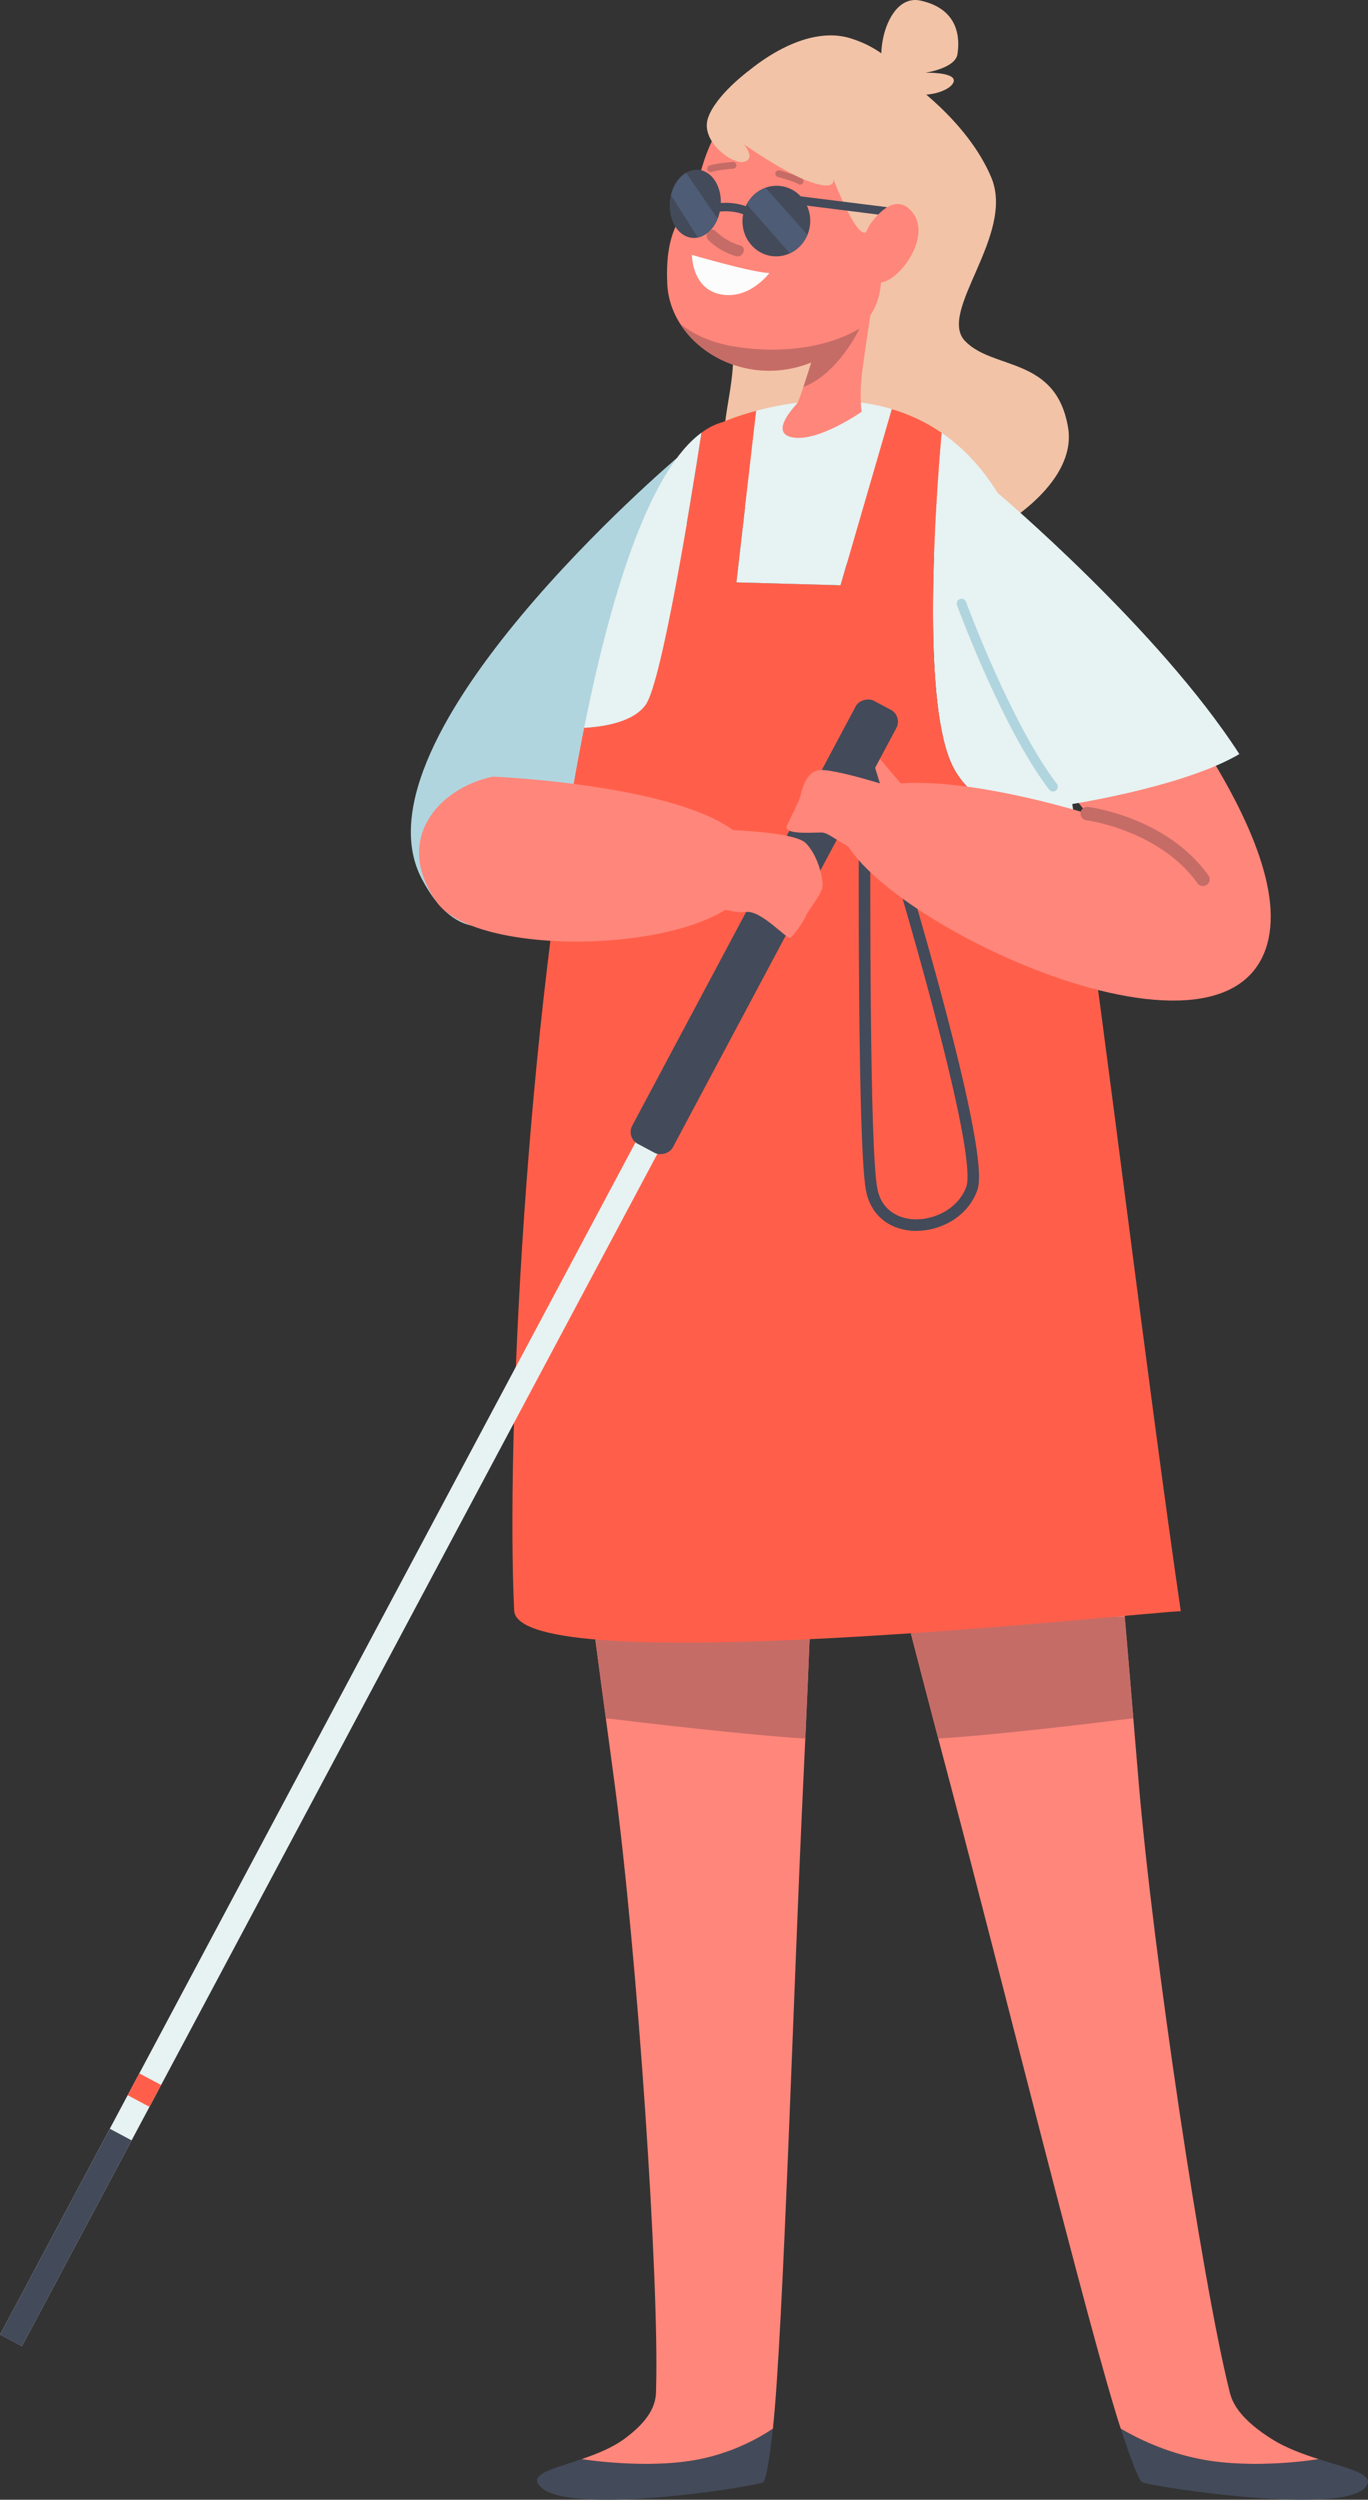 <svg id="_лой_2" xmlns="http://www.w3.org/2000/svg" width="591.39" height="1080" viewBox="0 0 591.39 1080"><rect x="0" y="0" width="591.39" height="1080" fill="#333333" stroke="none"/><g id="Inclusive_children03_534527292"><g id="Inclusive_children03_534527292-2"><g><path d="M292.59 197.92s-142.29 120.61-110.29 181.7c32 61.09 82.29-29.51 105.56-58.19 23.27-28.68 4.72-123.52 4.72-123.52z" fill="#b1d5de"/><g><path d="M251.46 1062.45c-12.95 4.42-24.14 6.71-17.15 12.55 13.64 11.41 87.3.07 95.4-2.41 1.33-.41 2.83-8.95 4.42-23.31-5.99 4.04-16.95 10.2-31.52 13.17-22.69 4.63-51.04.02-51.14.0z" fill="#434a59"/><path d="M245.93 613.58c5.12 49.7 12.62 103.7 19.57 155.58 10.12 75.57 19.48 215.86 18.13 262.58-.1 3.57.72 11.46-13.88 22.08-5.25 3.82-11.98 6.48-18.29 8.63.1.02 28.45 4.63 51.14.0 14.57-2.97 25.53-9.13 31.52-13.17 4.46-40.42 9.16-196.13 13.03-276.97 3.14-65.58 5.44-127.45 5.86-157.97-41.72 2.25-74.49 2.16-107.08-.76z" fill="#ff867a"/><path d="M350.57 694.04l-94.5 4.51c1.91 14.59 3.87 29.24 5.83 43.82 16.13 1.96 60.75 7.23 86.24 8.77.91-19.95 1.73-39.26 2.43-57.1z" fill="#c66c67"/></g><g><path d="M570.02 1062.45c13.91 4.42 25.6 6.71 19.89 12.55-11.16 11.41-87.28.07-95.93-2.41-1.42-.41-4.78-8.95-9.49-23.31 6.87 4.04 19.17 10.2 34.39 13.17 23.7 4.63 51.04.02 51.14.0z" fill="#434a59"/><path d="M477.88 613.58c5.69 49.7 9.94 103.7 14.29 155.58 6.33 75.57 27.49 215.86 39.01 262.58.88 3.57 1.78 11.46 18.68 22.08 6.08 3.82 13.39 6.48 20.17 8.63-.1.02-27.44 4.63-51.14.0-15.22-2.97-27.52-9.13-34.39-13.17-13.26-40.42-51.84-196.13-73.29-276.97-17.41-65.58-33.17-127.45-40.23-157.97 42.21 2.25 74.96 2.16 106.92-.76z" fill="#ff867a"/><path d="M390.75 694.04l95.48 4.51c1.27 14.59 2.49 29.24 3.71 43.82-15.71 1.96-59.18 7.23-84.33 8.77-5.25-19.95-10.27-39.26-14.85-57.1z" fill="#c66c67"/></g><path d="M391.8 34.22s26.27 17.54 36.73 42.44c10.47 24.9-23.49 58.04-11.32 70.7 12.17 12.66 39.43 6.57 44.54 37.48 5.11 30.91-51.36 60.61-83.61 59.63-32.25-.97-50.67-11.07-61.24-35.05-10.58-23.98 4.05-40.72-1.04-68.4-5.09-27.67 17.27-138.7 75.93-106.81z" fill="#f2c3a7"/><path d="M410.88 328.92c8.87 21.09 34.18 26.7 54.02 27.67-8.1-56.2-15.56-100.05-21.73-118.02-8.79-25.6-21.73-41.74-36.11-51.59-2.84 32.54-8.33 113.04 3.82 141.93z" fill="#e7f2f2"/><path d="M464.9 356.59c-19.84-.97-45.15-6.58-54.02-27.67-12.15-28.89-6.66-109.39-3.82-141.93-6.95-4.77-14.24-8.06-21.56-10.24l-22.14 76.12-45.01-1.25 8.56-74.13c-8.96 2.41-14.54 4.9-14.54 4.9-3.12.84-6.15 2.38-9.1 4.53-4.92 31.72-17.26 107.65-24.12 117.48-5.15 7.37-17.42 9.51-26.61 10.03-25.38 126.74-33.78 308.8-30.26 381.39 1.48 30.61 267.92 1.09 288.17.28-14.84-101.91-31.21-240.05-45.55-339.5z" fill="#ff5f4a"/><path d="M279.15 304.4c6.87-9.83 19.21-85.76 24.12-117.48-21.47 15.69-38.18 64.83-50.73 127.51 9.18-.52 21.46-2.66 26.61-10.03z" fill="#e7f2f2"/><path d="M390 339.21s-7.79-9.25-11.95-14.13c-4.16-4.88-12.17.57-6.55 10.83 5.62 10.26 15.59 13.79 19.96 10.99 4.36-2.81-1.45-7.69-1.45-7.69z" fill="#ff867a"/><path d="M363.36 252.86l22.14-76.12c-22.14-6.61-44.53-3.04-58.59.75l-8.56 74.13 45.01 1.25z" fill="#e7f2f2"/><g><path d="M142.73 437.7h10.68v609.27H142.73z" transform="translate(366.76 17.65) rotate(28.07)" fill="#e7f2f2"/><path d="M23.09 916.27h10.68v100.8H23.09z" transform="translate(458.25 100.35) rotate(28.07)" fill="#434a59"/><rect x="221.94" y="390.51" width="216.94" height="19.91" rx="5.81" ry="5.81" transform="translate(-178.43 503.54) rotate(-61.93)" fill="#434a59"/><path d="M57.04 897.66h10.68v10.68H57.04z" transform="translate(432.28 76.88) rotate(28.07)" fill="#ff5f4a"/></g><path d="M313.55 56.01s-5.19-8.18.52-15.9c5.7-7.72 31.46-30.25 53.39-23.62 21.93 6.63 27.46 24.01 28.14 24.62.68.62 18.65 32 17.63 44.92-1.02 12.92-35.44 53.44-44.07 53.84-8.63.41-53.53-77.56-55.6-83.86z" fill="#f2c3a7"/><path d="M288.45 122.64c1.54 33.01 51.49 56.31 85.4 16.79 13.59-15.84 3.41-34.1 4-55.74.69-25.45-19.26-42.93-38.47-42.7-19.49.24-31.14 9.84-37.81 38.51-2.9 12.45-14.44 14.77-13.11 43.13z" fill="#ff867a"/><ellipse cx="300.58" cy="88.07" rx="14.76" ry="11.02" transform="translate(184.96 379.16) rotate(-84.67)" fill="#434a59"/><path d="M320.01 106.05c-4.09-1.21-7.57-3.23-10.64-6.19-2.33-2.24-5.35 1.77-3.05 3.98 3.33 3.2 7.34 5.53 11.77 6.84 3.07.91 5.01-3.72 1.92-4.63z" fill="#c66c67"/><path d="M345.9 79.76c-.25.0-.5-.06-.73-.2-1.97-1.15-7.1-2.64-8.92-3.11-.78-.2-1.25-1-1.04-1.78.2-.78 1-1.25 1.78-1.04.28.07 6.93 1.83 9.65 3.41.7.41.93 1.3.53 2-.27.46-.76.72-1.26.72z" fill="#c66c67"/><path d="M307.18 74.38c-.6.0-1.16-.37-1.38-.97-.27-.76.13-1.6.89-1.87 2.97-1.06 9.82-1.55 10.11-1.57.81-.06 1.5.55 1.56 1.35.06.8-.55 1.5-1.35 1.56-1.87.13-7.19.64-9.34 1.41-.16.06-.33.09-.49.09z" fill="#c66c67"/><ellipse cx="335.62" cy="95.51" rx="15.25" ry="14.64" transform="translate(209.35 420.81) rotate(-84.67)" fill="#434a59"/><path d="M323.49 30.74s-14.04 10.3-17.42 20.25c-3.37 9.95 10.34 20.16 15.59 18.93 5.25-1.22-.03-7.58-.03-7.58.0.0 17.53 12.5 29.03 16.39 11.49 3.89 9.55-1.51 9.55-1.51.0.0 9.65 25.53 14.15 23.14 4.5-2.39 13.77-16.97 11.41-31-2.36-14.03-18.59-35.41-28.92-38.69-10.33-3.29-30.05-1.45-33.37.07z" fill="#f2c3a7"/><path d="M299.12 110.12s26.17 7.69 33.49 7.83c0 0-8.67 11.72-21.15 9.21-12.48-2.51-12.34-17.04-12.34-17.04z" fill="#fcfcfc"/><path d="M324.76 94.48c-5.62-4.26-13.98-3.03-14.06-3.02l-.57-3.61c.4-.06 9.96-1.5 16.84 3.72l-2.21 2.91z" fill="#434a59"/><path d="M301.67 102.61c3.64-.74 6.83-3.82 8.57-8.12l-13.65-19.85c-3.06 1.8-5.51 5.33-6.54 9.7l11.62 18.28z" fill="#4e5c75"/><path d="M322.79 88.27l18.66 21.18c3.38-1.55 6.12-4.4 7.61-7.98l-18.09-20.36c-3.48 1.24-6.41 3.8-8.18 7.16z" fill="#4e5c75"/><path d="M378.15 124.09s-4.68 29.51-5.66 38.49c-.97 8.98.0 15.33.0 15.33.0.0-18.26 12.78-29.39 11.14-11.14-1.64.55-13.51 1.64-14.97 1.1-1.46 9.13-26.96 10.77-34.2 1.64-7.24 22.64-15.79 22.64-15.79z" fill="#ff867a"/><path d="M397.89.25c17.27 3.75 16.97 17.19 16 23.24-.97 6.05-13.83 7.93-13.83 7.93.0.0 11.41-.29 12.23 2.97.82 3.25-8.64 8.99-23.15 5.53-14.52-3.46-8.52-43.42 8.76-39.67z" fill="#f2c3a7"/><path d="M371.59 141.95c-15.08 8.94-36.52 11.01-55.72 7.48-10.16-1.87-17.27-5.95-21.72-9.38 10.53 16.37 33.97 25.66 56.57 16.55-1.18 3.8-2.39 7.57-3.42 10.64 15.31-5.94 24.29-25.29 24.29-25.29z" fill="#c66c67"/><path d="M396.12 531.81c-.82.0-1.63-.04-2.43-.11-10.24-.95-17.47-7.44-19.34-17.37-4.15-22.01-2.99-181.56-2.94-188.34.0-1.23.91-2.26 2.12-2.45 1.21-.18 2.38.54 2.75 1.71.13.42 13.53 42.74 25.85 86.84 25.12 89.95 21.4 99.53 20.17 102.67-4.46 11.47-16.1 17.04-26.19 17.04zm-19.81-189.79c-.19 42.09-.36 153.88 2.94 171.39 2.07 10.97 11.11 12.97 14.9 13.33 8.49.79 19.62-3.77 23.51-13.77 4.85-12.45-20.56-103.9-41.35-170.95z" fill="#434a59"/><path d="M389.06 341.18s-30.13-9.97-35.74-8.31c-5.61 1.66-6.86 9.56-7.48 11.64-.62 2.08-3.74 7.97-5.61 12.09-1.87 4.12 10.18 3.08 14.96 3.08s14.3 11.84 30.32 10.39c16.02-1.45 22.05-18.91 3.55-28.88z" fill="#ff867a"/><path d="M518.72 319.68c-21.68 12.76-46.62 17.82-58.32 19.61 5.67 7.53 9.62 12.23 9.62 12.23.0.0-98.2-30.9-106.66 1.52-8.45 32.42 158.07 118.03 183.01 59.02 9.67-22.89-5.48-57.99-27.65-92.37z" fill="#ff867a"/><path d="M431.28 212.96s-15.8 16.02-10.03 51.76c4.02 24.91 26.47 65.79 39.5 83.1 11.7-1.78 53.34-9.26 75.02-22.02-34.98-54.24-104.49-112.84-104.49-112.84z" fill="#e7f2f2"/><path d="M213.05 335.54s117.11 4.79 113.46 40.44c-3.65 35.65-118.67 40.55-137.68 13.79-19.01-26.77.53-49.26 24.22-54.22z" fill="#ff867a"/><path d="M310.93 358.43s32.21.62 37.4 5.82c5.2 5.2 7.48 14.96 7.27 18.49-.21 3.53-5.82 9.77-7.27 13.09-1.45 3.32-5.4 8.31-6.65 9.35-1.25 1.04-12.47-11.95-19.12-11.17-6.65.78-18.73-4-22.97-4s-5.7-29.92 11.34-31.59z" fill="#ff867a"/><path d="M382.65 93.06c-.08.0-.15.0-.23-.01l-36.8-4.61c-1-.13-1.71-1.04-1.58-2.04.12-1 1.04-1.71 2.04-1.58l36.8 4.61c1 .13 1.71 1.04 1.58 2.04-.12.92-.9 1.6-1.81 1.6z" fill="#434a59"/><path d="M375.85 97.4s8.83-14.1 16.78-7.5c12.42 10.31-4.34 33.01-12.9 32.15-8.56-.86-13.24-6.95-3.88-24.65z" fill="#ff867a"/><path d="M520.05 382.81c-.91.0-1.8-.42-2.37-1.21-16.48-22.96-47.72-27.17-48.03-27.2-1.59-.2-2.72-1.66-2.52-3.25.2-1.59 1.63-2.73 3.25-2.52 1.38.17 34.04 4.53 52.03 29.58.94 1.3.64 3.12-.67 4.06-.51.37-1.11.55-1.69.55z" fill="#c66c67"/><path d="M455.21 341.97c-.63.0-1.24-.28-1.65-.81-20.05-26.18-39.05-77.5-39.85-79.68-.4-1.08.16-2.27 1.23-2.67 1.08-.4 2.27.16 2.67 1.23.19.53 19.58 52.91 39.25 78.58.7.91.53 2.22-.39 2.91-.38.29-.82.43-1.26.43z" fill="#b1d5de"/></g></g></g></svg>
